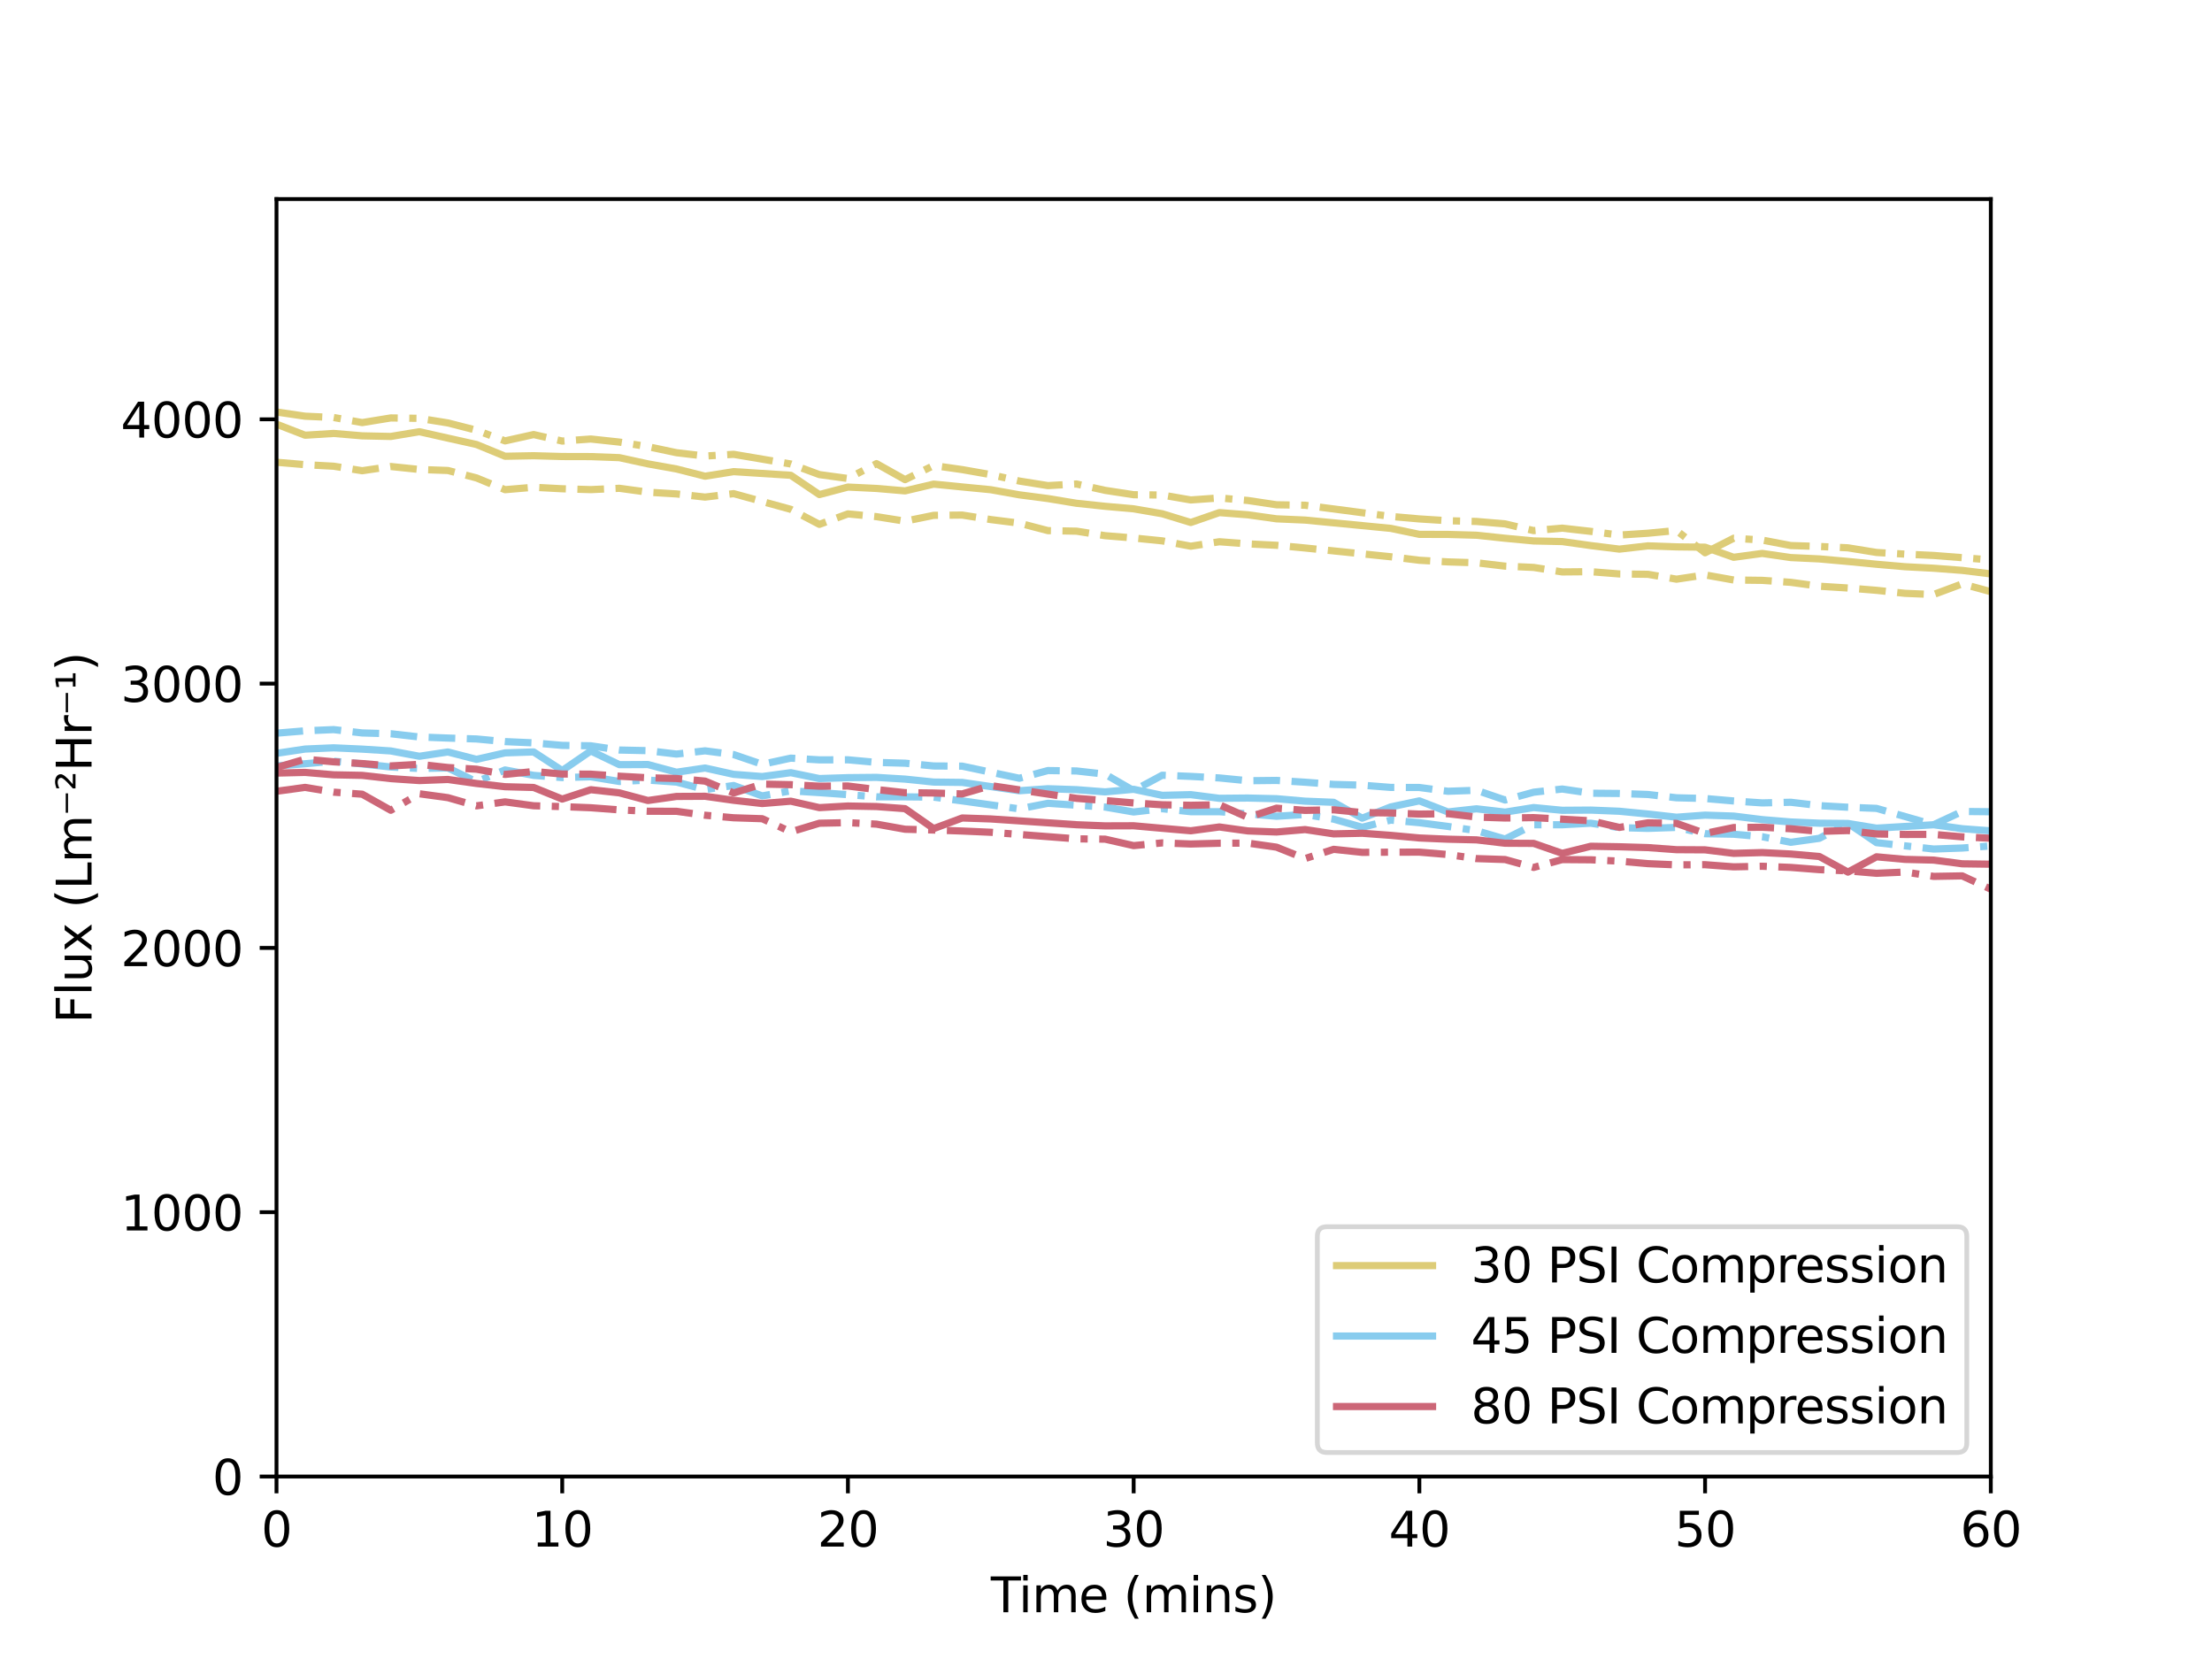 <?xml version="1.0" encoding="utf-8" standalone="no"?>
<!DOCTYPE svg PUBLIC "-//W3C//DTD SVG 1.1//EN"
  "http://www.w3.org/Graphics/SVG/1.1/DTD/svg11.dtd">
<svg xmlns:xlink="http://www.w3.org/1999/xlink" width="460.8pt" height="345.6pt" viewBox="0 0 460.8 345.6" xmlns="http://www.w3.org/2000/svg" version="1.1">
 <defs>
  <style type="text/css">*{stroke-linejoin: round; stroke-linecap: butt}</style>
 </defs>
 <g id="figure_1">
  <g id="patch_1">
   <path d="M 0 345.6 
L 460.8 345.6 
L 460.8 0 
L 0 0 
z
" style="fill: #ffffff"/>
  </g>
  <g id="axes_1">
   <g id="patch_2">
    <path d="M 57.6 307.584 
L 414.72 307.584 
L 414.72 41.472 
L 57.6 41.472 
z
" style="fill: #ffffff"/>
   </g>
   <g id="matplotlib.axis_1">
    <g id="xtick_1">
     <g id="line2d_1">
      <defs>
       <path id="m5fa98bb21f" d="M 0 0 
L 0 3.5 
" style="stroke: #000000; stroke-width: 0.8"/>
      </defs>
      <g>
       <use xlink:href="#m5fa98bb21f" x="57.6" y="307.584" style="stroke: #000000; stroke-width: 0.8"/>
      </g>
     </g>
     <g id="text_1">
      <!-- 0 -->
      <g transform="translate(54.419 322.182) scale(0.1 -0.1)">
       <defs>
        <path id="DejaVuSans-30" d="M 2034 4250 
Q 1547 4250 1301 3770 
Q 1056 3291 1056 2328 
Q 1056 1369 1301 889 
Q 1547 409 2034 409 
Q 2525 409 2770 889 
Q 3016 1369 3016 2328 
Q 3016 3291 2770 3770 
Q 2525 4250 2034 4250 
z
M 2034 4750 
Q 2819 4750 3233 4129 
Q 3647 3509 3647 2328 
Q 3647 1150 3233 529 
Q 2819 -91 2034 -91 
Q 1250 -91 836 529 
Q 422 1150 422 2328 
Q 422 3509 836 4129 
Q 1250 4750 2034 4750 
z
" transform="scale(0.016)"/>
       </defs>
       <use xlink:href="#DejaVuSans-30"/>
      </g>
     </g>
    </g>
    <g id="xtick_2">
     <g id="line2d_2">
      <g>
       <use xlink:href="#m5fa98bb21f" x="117.12" y="307.584" style="stroke: #000000; stroke-width: 0.8"/>
      </g>
     </g>
     <g id="text_2">
      <!-- 10 -->
      <g transform="translate(110.757 322.182) scale(0.1 -0.1)">
       <defs>
        <path id="DejaVuSans-31" d="M 794 531 
L 1825 531 
L 1825 4091 
L 703 3866 
L 703 4441 
L 1819 4666 
L 2450 4666 
L 2450 531 
L 3481 531 
L 3481 0 
L 794 0 
L 794 531 
z
" transform="scale(0.016)"/>
       </defs>
       <use xlink:href="#DejaVuSans-31"/>
       <use xlink:href="#DejaVuSans-30" x="63.623"/>
      </g>
     </g>
    </g>
    <g id="xtick_3">
     <g id="line2d_3">
      <g>
       <use xlink:href="#m5fa98bb21f" x="176.64" y="307.584" style="stroke: #000000; stroke-width: 0.8"/>
      </g>
     </g>
     <g id="text_3">
      <!-- 20 -->
      <g transform="translate(170.278 322.182) scale(0.1 -0.1)">
       <defs>
        <path id="DejaVuSans-32" d="M 1228 531 
L 3431 531 
L 3431 0 
L 469 0 
L 469 531 
Q 828 903 1448 1529 
Q 2069 2156 2228 2338 
Q 2531 2678 2651 2914 
Q 2772 3150 2772 3378 
Q 2772 3750 2511 3984 
Q 2250 4219 1831 4219 
Q 1534 4219 1204 4116 
Q 875 4013 500 3803 
L 500 4441 
Q 881 4594 1212 4672 
Q 1544 4750 1819 4750 
Q 2544 4750 2975 4387 
Q 3406 4025 3406 3419 
Q 3406 3131 3298 2873 
Q 3191 2616 2906 2266 
Q 2828 2175 2409 1742 
Q 1991 1309 1228 531 
z
" transform="scale(0.016)"/>
       </defs>
       <use xlink:href="#DejaVuSans-32"/>
       <use xlink:href="#DejaVuSans-30" x="63.623"/>
      </g>
     </g>
    </g>
    <g id="xtick_4">
     <g id="line2d_4">
      <g>
       <use xlink:href="#m5fa98bb21f" x="236.16" y="307.584" style="stroke: #000000; stroke-width: 0.8"/>
      </g>
     </g>
     <g id="text_4">
      <!-- 30 -->
      <g transform="translate(229.798 322.182) scale(0.1 -0.1)">
       <defs>
        <path id="DejaVuSans-33" d="M 2597 2516 
Q 3050 2419 3304 2112 
Q 3559 1806 3559 1356 
Q 3559 666 3084 287 
Q 2609 -91 1734 -91 
Q 1441 -91 1130 -33 
Q 819 25 488 141 
L 488 750 
Q 750 597 1062 519 
Q 1375 441 1716 441 
Q 2309 441 2620 675 
Q 2931 909 2931 1356 
Q 2931 1769 2642 2001 
Q 2353 2234 1838 2234 
L 1294 2234 
L 1294 2753 
L 1863 2753 
Q 2328 2753 2575 2939 
Q 2822 3125 2822 3475 
Q 2822 3834 2567 4026 
Q 2313 4219 1838 4219 
Q 1578 4219 1281 4162 
Q 984 4106 628 3988 
L 628 4550 
Q 988 4650 1302 4700 
Q 1616 4750 1894 4750 
Q 2613 4750 3031 4423 
Q 3450 4097 3450 3541 
Q 3450 3153 3228 2886 
Q 3006 2619 2597 2516 
z
" transform="scale(0.016)"/>
       </defs>
       <use xlink:href="#DejaVuSans-33"/>
       <use xlink:href="#DejaVuSans-30" x="63.623"/>
      </g>
     </g>
    </g>
    <g id="xtick_5">
     <g id="line2d_5">
      <g>
       <use xlink:href="#m5fa98bb21f" x="295.68" y="307.584" style="stroke: #000000; stroke-width: 0.8"/>
      </g>
     </g>
     <g id="text_5">
      <!-- 40 -->
      <g transform="translate(289.317 322.182) scale(0.1 -0.1)">
       <defs>
        <path id="DejaVuSans-34" d="M 2419 4116 
L 825 1625 
L 2419 1625 
L 2419 4116 
z
M 2253 4666 
L 3047 4666 
L 3047 1625 
L 3713 1625 
L 3713 1100 
L 3047 1100 
L 3047 0 
L 2419 0 
L 2419 1100 
L 313 1100 
L 313 1709 
L 2253 4666 
z
" transform="scale(0.016)"/>
       </defs>
       <use xlink:href="#DejaVuSans-34"/>
       <use xlink:href="#DejaVuSans-30" x="63.623"/>
      </g>
     </g>
    </g>
    <g id="xtick_6">
     <g id="line2d_6">
      <g>
       <use xlink:href="#m5fa98bb21f" x="355.2" y="307.584" style="stroke: #000000; stroke-width: 0.8"/>
      </g>
     </g>
     <g id="text_6">
      <!-- 50 -->
      <g transform="translate(348.837 322.182) scale(0.1 -0.1)">
       <defs>
        <path id="DejaVuSans-35" d="M 691 4666 
L 3169 4666 
L 3169 4134 
L 1269 4134 
L 1269 2991 
Q 1406 3038 1543 3061 
Q 1681 3084 1819 3084 
Q 2600 3084 3056 2656 
Q 3513 2228 3513 1497 
Q 3513 744 3044 326 
Q 2575 -91 1722 -91 
Q 1428 -91 1123 -41 
Q 819 9 494 109 
L 494 744 
Q 775 591 1075 516 
Q 1375 441 1709 441 
Q 2250 441 2565 725 
Q 2881 1009 2881 1497 
Q 2881 1984 2565 2268 
Q 2250 2553 1709 2553 
Q 1456 2553 1204 2497 
Q 953 2441 691 2322 
L 691 4666 
z
" transform="scale(0.016)"/>
       </defs>
       <use xlink:href="#DejaVuSans-35"/>
       <use xlink:href="#DejaVuSans-30" x="63.623"/>
      </g>
     </g>
    </g>
    <g id="xtick_7">
     <g id="line2d_7">
      <g>
       <use xlink:href="#m5fa98bb21f" x="414.72" y="307.584" style="stroke: #000000; stroke-width: 0.8"/>
      </g>
     </g>
     <g id="text_7">
      <!-- 60 -->
      <g transform="translate(408.358 322.182) scale(0.1 -0.1)">
       <defs>
        <path id="DejaVuSans-36" d="M 2113 2584 
Q 1688 2584 1439 2293 
Q 1191 2003 1191 1497 
Q 1191 994 1439 701 
Q 1688 409 2113 409 
Q 2538 409 2786 701 
Q 3034 994 3034 1497 
Q 3034 2003 2786 2293 
Q 2538 2584 2113 2584 
z
M 3366 4563 
L 3366 3988 
Q 3128 4100 2886 4159 
Q 2644 4219 2406 4219 
Q 1781 4219 1451 3797 
Q 1122 3375 1075 2522 
Q 1259 2794 1537 2939 
Q 1816 3084 2150 3084 
Q 2853 3084 3261 2657 
Q 3669 2231 3669 1497 
Q 3669 778 3244 343 
Q 2819 -91 2113 -91 
Q 1303 -91 875 529 
Q 447 1150 447 2328 
Q 447 3434 972 4092 
Q 1497 4750 2381 4750 
Q 2619 4750 2861 4703 
Q 3103 4656 3366 4563 
z
" transform="scale(0.016)"/>
       </defs>
       <use xlink:href="#DejaVuSans-36"/>
       <use xlink:href="#DejaVuSans-30" x="63.623"/>
      </g>
     </g>
    </g>
    <g id="text_8">
     <!-- Time (mins) -->
     <g transform="translate(206.403 335.861) scale(0.1 -0.1)">
      <defs>
       <path id="DejaVuSans-54" d="M -19 4666 
L 3928 4666 
L 3928 4134 
L 2272 4134 
L 2272 0 
L 1638 0 
L 1638 4134 
L -19 4134 
L -19 4666 
z
" transform="scale(0.016)"/>
       <path id="DejaVuSans-69" d="M 603 3500 
L 1178 3500 
L 1178 0 
L 603 0 
L 603 3500 
z
M 603 4863 
L 1178 4863 
L 1178 4134 
L 603 4134 
L 603 4863 
z
" transform="scale(0.016)"/>
       <path id="DejaVuSans-6d" d="M 3328 2828 
Q 3544 3216 3844 3400 
Q 4144 3584 4550 3584 
Q 5097 3584 5394 3201 
Q 5691 2819 5691 2113 
L 5691 0 
L 5113 0 
L 5113 2094 
Q 5113 2597 4934 2840 
Q 4756 3084 4391 3084 
Q 3944 3084 3684 2787 
Q 3425 2491 3425 1978 
L 3425 0 
L 2847 0 
L 2847 2094 
Q 2847 2600 2669 2842 
Q 2491 3084 2119 3084 
Q 1678 3084 1418 2786 
Q 1159 2488 1159 1978 
L 1159 0 
L 581 0 
L 581 3500 
L 1159 3500 
L 1159 2956 
Q 1356 3278 1631 3431 
Q 1906 3584 2284 3584 
Q 2666 3584 2933 3390 
Q 3200 3197 3328 2828 
z
" transform="scale(0.016)"/>
       <path id="DejaVuSans-65" d="M 3597 1894 
L 3597 1613 
L 953 1613 
Q 991 1019 1311 708 
Q 1631 397 2203 397 
Q 2534 397 2845 478 
Q 3156 559 3463 722 
L 3463 178 
Q 3153 47 2828 -22 
Q 2503 -91 2169 -91 
Q 1331 -91 842 396 
Q 353 884 353 1716 
Q 353 2575 817 3079 
Q 1281 3584 2069 3584 
Q 2775 3584 3186 3129 
Q 3597 2675 3597 1894 
z
M 3022 2063 
Q 3016 2534 2758 2815 
Q 2500 3097 2075 3097 
Q 1594 3097 1305 2825 
Q 1016 2553 972 2059 
L 3022 2063 
z
" transform="scale(0.016)"/>
       <path id="DejaVuSans-20" transform="scale(0.016)"/>
       <path id="DejaVuSans-28" d="M 1984 4856 
Q 1566 4138 1362 3434 
Q 1159 2731 1159 2009 
Q 1159 1288 1364 580 
Q 1569 -128 1984 -844 
L 1484 -844 
Q 1016 -109 783 600 
Q 550 1309 550 2009 
Q 550 2706 781 3412 
Q 1013 4119 1484 4856 
L 1984 4856 
z
" transform="scale(0.016)"/>
       <path id="DejaVuSans-6e" d="M 3513 2113 
L 3513 0 
L 2938 0 
L 2938 2094 
Q 2938 2591 2744 2837 
Q 2550 3084 2163 3084 
Q 1697 3084 1428 2787 
Q 1159 2491 1159 1978 
L 1159 0 
L 581 0 
L 581 3500 
L 1159 3500 
L 1159 2956 
Q 1366 3272 1645 3428 
Q 1925 3584 2291 3584 
Q 2894 3584 3203 3211 
Q 3513 2838 3513 2113 
z
" transform="scale(0.016)"/>
       <path id="DejaVuSans-73" d="M 2834 3397 
L 2834 2853 
Q 2591 2978 2328 3040 
Q 2066 3103 1784 3103 
Q 1356 3103 1142 2972 
Q 928 2841 928 2578 
Q 928 2378 1081 2264 
Q 1234 2150 1697 2047 
L 1894 2003 
Q 2506 1872 2764 1633 
Q 3022 1394 3022 966 
Q 3022 478 2636 193 
Q 2250 -91 1575 -91 
Q 1294 -91 989 -36 
Q 684 19 347 128 
L 347 722 
Q 666 556 975 473 
Q 1284 391 1588 391 
Q 1994 391 2212 530 
Q 2431 669 2431 922 
Q 2431 1156 2273 1281 
Q 2116 1406 1581 1522 
L 1381 1569 
Q 847 1681 609 1914 
Q 372 2147 372 2553 
Q 372 3047 722 3315 
Q 1072 3584 1716 3584 
Q 2034 3584 2315 3537 
Q 2597 3491 2834 3397 
z
" transform="scale(0.016)"/>
       <path id="DejaVuSans-29" d="M 513 4856 
L 1013 4856 
Q 1481 4119 1714 3412 
Q 1947 2706 1947 2009 
Q 1947 1309 1714 600 
Q 1481 -109 1013 -844 
L 513 -844 
Q 928 -128 1133 580 
Q 1338 1288 1338 2009 
Q 1338 2731 1133 3434 
Q 928 4138 513 4856 
z
" transform="scale(0.016)"/>
      </defs>
      <use xlink:href="#DejaVuSans-54"/>
      <use xlink:href="#DejaVuSans-69" x="57.959"/>
      <use xlink:href="#DejaVuSans-6d" x="85.742"/>
      <use xlink:href="#DejaVuSans-65" x="183.154"/>
      <use xlink:href="#DejaVuSans-20" x="244.678"/>
      <use xlink:href="#DejaVuSans-28" x="276.465"/>
      <use xlink:href="#DejaVuSans-6d" x="315.479"/>
      <use xlink:href="#DejaVuSans-69" x="412.891"/>
      <use xlink:href="#DejaVuSans-6e" x="440.674"/>
      <use xlink:href="#DejaVuSans-73" x="504.053"/>
      <use xlink:href="#DejaVuSans-29" x="556.152"/>
     </g>
    </g>
   </g>
   <g id="matplotlib.axis_2">
    <g id="ytick_1">
     <g id="line2d_8">
      <defs>
       <path id="m51da968576" d="M 0 0 
L -3.5 0 
" style="stroke: #000000; stroke-width: 0.8"/>
      </defs>
      <g>
       <use xlink:href="#m51da968576" x="57.6" y="307.584" style="stroke: #000000; stroke-width: 0.8"/>
      </g>
     </g>
     <g id="text_9">
      <!-- 0 -->
      <g transform="translate(44.237 311.383) scale(0.1 -0.1)">
       <use xlink:href="#DejaVuSans-30"/>
      </g>
     </g>
    </g>
    <g id="ytick_2">
     <g id="line2d_9">
      <g>
       <use xlink:href="#m51da968576" x="57.6" y="252.525" style="stroke: #000000; stroke-width: 0.8"/>
      </g>
     </g>
     <g id="text_10">
      <!-- 1000 -->
      <g transform="translate(25.15 256.325) scale(0.1 -0.1)">
       <use xlink:href="#DejaVuSans-31"/>
       <use xlink:href="#DejaVuSans-30" x="63.623"/>
       <use xlink:href="#DejaVuSans-30" x="127.246"/>
       <use xlink:href="#DejaVuSans-30" x="190.869"/>
      </g>
     </g>
    </g>
    <g id="ytick_3">
     <g id="line2d_10">
      <g>
       <use xlink:href="#m51da968576" x="57.6" y="197.467" style="stroke: #000000; stroke-width: 0.8"/>
      </g>
     </g>
     <g id="text_11">
      <!-- 2000 -->
      <g transform="translate(25.15 201.266) scale(0.1 -0.1)">
       <use xlink:href="#DejaVuSans-32"/>
       <use xlink:href="#DejaVuSans-30" x="63.623"/>
       <use xlink:href="#DejaVuSans-30" x="127.246"/>
       <use xlink:href="#DejaVuSans-30" x="190.869"/>
      </g>
     </g>
    </g>
    <g id="ytick_4">
     <g id="line2d_11">
      <g>
       <use xlink:href="#m51da968576" x="57.6" y="142.408" style="stroke: #000000; stroke-width: 0.8"/>
      </g>
     </g>
     <g id="text_12">
      <!-- 3000 -->
      <g transform="translate(25.15 146.208) scale(0.1 -0.1)">
       <use xlink:href="#DejaVuSans-33"/>
       <use xlink:href="#DejaVuSans-30" x="63.623"/>
       <use xlink:href="#DejaVuSans-30" x="127.246"/>
       <use xlink:href="#DejaVuSans-30" x="190.869"/>
      </g>
     </g>
    </g>
    <g id="ytick_5">
     <g id="line2d_12">
      <g>
       <use xlink:href="#m51da968576" x="57.6" y="87.35" style="stroke: #000000; stroke-width: 0.8"/>
      </g>
     </g>
     <g id="text_13">
      <!-- 4000 -->
      <g transform="translate(25.15 91.149) scale(0.1 -0.1)">
       <use xlink:href="#DejaVuSans-34"/>
       <use xlink:href="#DejaVuSans-30" x="63.623"/>
       <use xlink:href="#DejaVuSans-30" x="127.246"/>
       <use xlink:href="#DejaVuSans-30" x="190.869"/>
      </g>
     </g>
    </g>
    <g id="text_14">
     <!-- Flux (Lm⁻²Hr⁻¹) -->
     <g transform="translate(19.07 213.171) rotate(-90) scale(0.1 -0.1)">
      <defs>
       <path id="DejaVuSans-46" d="M 628 4666 
L 3309 4666 
L 3309 4134 
L 1259 4134 
L 1259 2759 
L 3109 2759 
L 3109 2228 
L 1259 2228 
L 1259 0 
L 628 0 
L 628 4666 
z
" transform="scale(0.016)"/>
       <path id="DejaVuSans-6c" d="M 603 4863 
L 1178 4863 
L 1178 0 
L 603 0 
L 603 4863 
z
" transform="scale(0.016)"/>
       <path id="DejaVuSans-75" d="M 544 1381 
L 544 3500 
L 1119 3500 
L 1119 1403 
Q 1119 906 1312 657 
Q 1506 409 1894 409 
Q 2359 409 2629 706 
Q 2900 1003 2900 1516 
L 2900 3500 
L 3475 3500 
L 3475 0 
L 2900 0 
L 2900 538 
Q 2691 219 2414 64 
Q 2138 -91 1772 -91 
Q 1169 -91 856 284 
Q 544 659 544 1381 
z
M 1991 3584 
L 1991 3584 
z
" transform="scale(0.016)"/>
       <path id="DejaVuSans-78" d="M 3513 3500 
L 2247 1797 
L 3578 0 
L 2900 0 
L 1881 1375 
L 863 0 
L 184 0 
L 1544 1831 
L 300 3500 
L 978 3500 
L 1906 2253 
L 2834 3500 
L 3513 3500 
z
" transform="scale(0.016)"/>
       <path id="DejaVuSans-4c" d="M 628 4666 
L 1259 4666 
L 1259 531 
L 3531 531 
L 3531 0 
L 628 0 
L 628 4666 
z
" transform="scale(0.016)"/>
       <path id="DejaVuSans-207b" d="M 428 3359 
L 2950 3359 
L 2950 3063 
L 428 3063 
L 428 3359 
z
" transform="scale(0.016)"/>
       <path id="DejaVuSans-b2" d="M 838 2444 
L 2163 2444 
L 2163 2088 
L 294 2088 
L 294 2431 
Q 400 2528 597 2703 
Q 1672 3656 1672 3950 
Q 1672 4156 1509 4282 
Q 1347 4409 1081 4409 
Q 919 4409 728 4354 
Q 538 4300 313 4191 
L 313 4575 
Q 553 4663 761 4706 
Q 969 4750 1147 4750 
Q 1600 4750 1872 4544 
Q 2144 4338 2144 4000 
Q 2144 3566 1109 2678 
Q 934 2528 838 2444 
z
" transform="scale(0.016)"/>
       <path id="DejaVuSans-48" d="M 628 4666 
L 1259 4666 
L 1259 2753 
L 3553 2753 
L 3553 4666 
L 4184 4666 
L 4184 0 
L 3553 0 
L 3553 2222 
L 1259 2222 
L 1259 0 
L 628 0 
L 628 4666 
z
" transform="scale(0.016)"/>
       <path id="DejaVuSans-72" d="M 2631 2963 
Q 2534 3019 2420 3045 
Q 2306 3072 2169 3072 
Q 1681 3072 1420 2755 
Q 1159 2438 1159 1844 
L 1159 0 
L 581 0 
L 581 3500 
L 1159 3500 
L 1159 2956 
Q 1341 3275 1631 3429 
Q 1922 3584 2338 3584 
Q 2397 3584 2469 3576 
Q 2541 3569 2628 3553 
L 2631 2963 
z
" transform="scale(0.016)"/>
       <path id="DejaVuSans-b9" d="M 488 2431 
L 1125 2431 
L 1125 4341 
L 428 4213 
L 428 4575 
L 1147 4697 
L 1575 4697 
L 1575 2431 
L 2216 2431 
L 2216 2088 
L 488 2088 
L 488 2431 
z
" transform="scale(0.016)"/>
      </defs>
      <use xlink:href="#DejaVuSans-46"/>
      <use xlink:href="#DejaVuSans-6c" x="57.52"/>
      <use xlink:href="#DejaVuSans-75" x="85.303"/>
      <use xlink:href="#DejaVuSans-78" x="148.682"/>
      <use xlink:href="#DejaVuSans-20" x="207.861"/>
      <use xlink:href="#DejaVuSans-28" x="239.648"/>
      <use xlink:href="#DejaVuSans-4c" x="278.662"/>
      <use xlink:href="#DejaVuSans-6d" x="334.375"/>
      <use xlink:href="#DejaVuSans-207b" x="431.787"/>
      <use xlink:href="#DejaVuSans-b2" x="484.57"/>
      <use xlink:href="#DejaVuSans-48" x="524.658"/>
      <use xlink:href="#DejaVuSans-72" x="599.854"/>
      <use xlink:href="#DejaVuSans-207b" x="640.967"/>
      <use xlink:href="#DejaVuSans-b9" x="693.75"/>
      <use xlink:href="#DejaVuSans-29" x="733.838"/>
     </g>
    </g>
   </g>
   <g id="line2d_13">
    <path d="M 57.6 88.36 
L 63.552 90.664 
L 69.504 90.293 
L 75.456 90.792 
L 81.408 90.921 
L 87.36 89.933 
L 93.312 91.271 
L 99.264 92.598 
L 105.216 95.046 
L 111.168 94.933 
L 117.12 95.101 
L 123.072 95.117 
L 129.024 95.338 
L 134.976 96.633 
L 140.928 97.695 
L 146.88 99.203 
L 152.832 98.25 
L 164.736 99.012 
L 170.688 103.03 
L 176.64 101.463 
L 182.592 101.752 
L 188.544 102.259 
L 194.496 100.851 
L 200.448 101.44 
L 206.4 102.017 
L 212.352 103.084 
L 218.304 103.859 
L 224.256 104.843 
L 230.208 105.471 
L 236.16 105.998 
L 242.112 107.023 
L 248.064 108.844 
L 254.016 106.784 
L 259.968 107.244 
L 265.92 108.08 
L 271.872 108.34 
L 289.728 110.071 
L 295.68 111.317 
L 301.632 111.33 
L 307.584 111.498 
L 313.536 112.129 
L 319.488 112.688 
L 325.44 112.817 
L 331.392 113.655 
L 337.344 114.393 
L 343.296 113.713 
L 349.248 113.924 
L 355.2 113.991 
L 361.152 116.094 
L 367.104 115.289 
L 373.056 116.152 
L 379.008 116.433 
L 384.96 116.964 
L 390.912 117.544 
L 396.864 118.06 
L 402.816 118.37 
L 408.768 118.824 
L 414.72 119.554 
" clip-path="url(#pcae68117fb)" style="fill: none; stroke: #ddcc77; stroke-width: 1.5; stroke-linecap: square"/>
   </g>
   <g id="line2d_14">
    <path d="M 57.6 96.294 
L 63.552 96.799 
L 69.504 97.119 
L 75.456 98.06 
L 81.408 97.18 
L 87.36 97.8 
L 93.312 98.011 
L 99.264 99.561 
L 105.216 102.011 
L 111.168 101.504 
L 117.12 101.82 
L 123.072 101.998 
L 129.024 101.721 
L 134.976 102.531 
L 140.928 102.893 
L 146.88 103.552 
L 152.832 102.834 
L 164.736 106.106 
L 170.688 109.235 
L 176.64 107.054 
L 182.592 107.628 
L 188.544 108.571 
L 194.496 107.356 
L 200.448 107.297 
L 206.4 108.236 
L 212.352 108.982 
L 218.304 110.539 
L 224.256 110.652 
L 230.208 111.592 
L 236.16 112.075 
L 242.112 112.67 
L 248.064 113.784 
L 254.016 112.854 
L 259.968 113.299 
L 265.92 113.593 
L 271.872 114.155 
L 289.728 115.984 
L 295.68 116.713 
L 301.632 117.055 
L 307.584 117.234 
L 313.536 117.937 
L 319.488 118.205 
L 325.44 119.144 
L 331.392 119.091 
L 337.344 119.565 
L 343.296 119.639 
L 349.248 120.654 
L 355.2 119.762 
L 361.152 120.826 
L 367.104 120.898 
L 373.056 121.31 
L 379.008 122.119 
L 384.96 122.492 
L 390.912 122.973 
L 396.864 123.603 
L 402.816 123.848 
L 408.768 121.629 
L 414.72 123.256 
" clip-path="url(#pcae68117fb)" style="fill: none; stroke-dasharray: 5.55,2.4; stroke-dashoffset: 0; stroke: #ddcc77; stroke-width: 1.5"/>
   </g>
   <g id="line2d_15">
    <path d="M 57.6 85.824 
L 63.552 86.702 
L 69.504 86.972 
L 75.456 88.034 
L 81.408 87.063 
L 87.36 87.149 
L 93.312 88.105 
L 99.264 89.627 
L 105.216 91.846 
L 111.168 90.524 
L 117.12 91.881 
L 123.072 91.453 
L 129.024 92.091 
L 134.976 93.046 
L 140.928 94.307 
L 146.88 95.004 
L 152.832 94.643 
L 164.736 96.657 
L 170.688 98.866 
L 176.64 99.679 
L 182.592 96.583 
L 188.544 99.922 
L 194.496 96.978 
L 200.448 97.827 
L 206.4 98.873 
L 212.352 100.212 
L 218.304 101.159 
L 224.256 100.826 
L 230.208 102.15 
L 236.16 103.059 
L 242.112 103.125 
L 248.064 104.148 
L 254.016 103.727 
L 259.968 104.262 
L 265.92 105.154 
L 271.872 105.249 
L 289.728 107.58 
L 295.68 108.101 
L 301.632 108.477 
L 307.584 108.629 
L 313.536 109.135 
L 319.488 110.536 
L 325.44 110.025 
L 331.392 110.695 
L 337.344 111.468 
L 343.296 111.081 
L 349.248 110.514 
L 355.2 115.157 
L 361.152 112.127 
L 367.104 112.505 
L 373.056 113.646 
L 379.008 113.839 
L 384.96 114.12 
L 390.912 115.088 
L 396.864 115.435 
L 402.816 115.711 
L 408.768 116.174 
L 414.72 116.639 
" clip-path="url(#pcae68117fb)" style="fill: none; stroke-dasharray: 9.6,2.4,1.5,2.4; stroke-dashoffset: 0; stroke: #ddcc77; stroke-width: 1.5"/>
   </g>
   <g id="line2d_16">
    <path d="M 57.6 156.935 
L 63.552 156.042 
L 69.504 155.784 
L 75.456 156.055 
L 81.408 156.436 
L 87.36 157.544 
L 93.312 156.651 
L 99.264 158.188 
L 105.216 156.837 
L 111.168 156.641 
L 117.12 160.521 
L 123.072 156.439 
L 129.024 159.295 
L 134.976 159.266 
L 140.928 160.868 
L 146.88 159.993 
L 152.832 161.308 
L 158.784 161.769 
L 164.736 160.963 
L 170.688 162.187 
L 176.64 161.998 
L 182.592 161.941 
L 188.544 162.303 
L 194.496 162.918 
L 200.448 162.989 
L 212.352 164.726 
L 218.304 164.305 
L 224.256 164.503 
L 230.208 164.965 
L 236.16 164.426 
L 242.112 165.683 
L 248.064 165.538 
L 254.016 166.302 
L 259.968 166.245 
L 265.92 166.384 
L 271.872 166.898 
L 277.824 167.135 
L 283.776 170.443 
L 289.728 168.092 
L 295.68 166.835 
L 301.632 169.143 
L 307.584 168.488 
L 313.536 169.179 
L 319.488 168.229 
L 325.44 168.799 
L 331.392 168.757 
L 337.344 168.998 
L 343.296 169.574 
L 349.248 170.241 
L 355.2 169.808 
L 361.152 170.004 
L 367.104 170.74 
L 373.056 171.231 
L 379.008 171.486 
L 384.96 171.542 
L 390.912 172.519 
L 402.816 171.809 
L 408.768 172.638 
L 414.72 173.082 
" clip-path="url(#pcae68117fb)" style="fill: none; stroke: #88ccee; stroke-width: 1.5; stroke-linecap: square"/>
   </g>
   <g id="line2d_17">
    <path d="M 57.6 152.736 
L 63.552 152.245 
L 69.504 151.99 
L 75.456 152.686 
L 81.408 152.852 
L 87.36 153.527 
L 93.312 153.752 
L 99.264 153.94 
L 105.216 154.491 
L 111.168 154.753 
L 117.12 155.277 
L 123.072 155.363 
L 129.024 156.246 
L 134.976 156.375 
L 140.928 157.087 
L 146.88 156.411 
L 152.832 157.188 
L 158.784 159.217 
L 164.736 157.935 
L 170.688 158.293 
L 176.64 158.282 
L 182.592 158.824 
L 188.544 158.986 
L 194.496 159.564 
L 200.448 159.602 
L 212.352 162.125 
L 218.304 160.52 
L 224.256 160.605 
L 230.208 161.271 
L 236.16 164.706 
L 242.112 161.496 
L 248.064 161.737 
L 254.016 162.059 
L 259.968 162.64 
L 265.92 162.576 
L 271.872 162.949 
L 277.824 163.405 
L 283.776 163.567 
L 289.728 164.033 
L 295.68 164.049 
L 301.632 164.836 
L 307.584 164.629 
L 313.536 166.659 
L 319.488 165.032 
L 325.44 164.367 
L 331.392 165.242 
L 337.344 165.295 
L 343.296 165.504 
L 349.248 166.192 
L 355.2 166.34 
L 361.152 166.856 
L 367.104 167.26 
L 373.056 167.126 
L 379.008 167.83 
L 384.96 168.164 
L 390.912 168.401 
L 402.816 171.804 
L 408.768 169.041 
L 414.72 169.1 
" clip-path="url(#pcae68117fb)" style="fill: none; stroke-dasharray: 5.55,2.4; stroke-dashoffset: 0; stroke: #88ccee; stroke-width: 1.5"/>
   </g>
   <g id="line2d_18">
    <path d="M 57.6 159.556 
L 63.552 159.104 
L 69.504 158.566 
L 75.456 159.139 
L 81.408 159.779 
L 87.36 160.088 
L 93.312 159.976 
L 99.264 162.859 
L 105.216 160.392 
L 111.168 161.522 
L 117.12 161.983 
L 123.072 161.819 
L 129.024 162.795 
L 134.976 162.507 
L 140.928 162.923 
L 146.88 164.474 
L 152.832 163.637 
L 158.784 165.801 
L 164.736 164.744 
L 170.688 165.118 
L 176.64 165.541 
L 182.592 166 
L 188.544 166.002 
L 194.496 166.055 
L 200.448 166.842 
L 212.352 168.504 
L 218.304 167.341 
L 224.256 167.743 
L 230.208 168.126 
L 236.16 169.152 
L 242.112 168.469 
L 248.064 169.09 
L 254.016 169.092 
L 259.968 169.546 
L 265.92 170.041 
L 271.872 169.674 
L 277.824 170.64 
L 283.776 172.334 
L 289.728 170.842 
L 295.68 171.384 
L 301.632 172.16 
L 307.584 173.045 
L 313.536 174.792 
L 319.488 171.806 
L 325.44 171.81 
L 331.392 171.491 
L 337.344 172.409 
L 343.296 172.567 
L 349.248 172.364 
L 355.2 173.68 
L 361.152 173.78 
L 367.104 174.303 
L 373.056 175.466 
L 379.008 174.636 
L 384.96 171.494 
L 390.912 175.541 
L 402.816 176.868 
L 408.768 176.66 
L 414.72 176.222 
" clip-path="url(#pcae68117fb)" style="fill: none; stroke-dasharray: 9.6,2.4,1.5,2.4; stroke-dashoffset: 0; stroke: #88ccee; stroke-width: 1.5"/>
   </g>
   <g id="line2d_19">
    <path d="M 57.6 161.049 
L 63.552 160.905 
L 69.504 161.407 
L 75.456 161.523 
L 81.408 162.201 
L 87.36 162.606 
L 93.312 162.379 
L 99.264 163.212 
L 105.216 163.887 
L 111.168 164.045 
L 117.12 166.462 
L 123.072 164.51 
L 129.024 165.167 
L 134.976 166.76 
L 140.928 165.913 
L 146.88 165.879 
L 152.832 166.718 
L 158.784 167.39 
L 164.736 166.901 
L 170.688 168.246 
L 176.64 167.907 
L 182.592 168.018 
L 188.544 168.459 
L 194.496 172.614 
L 200.448 170.399 
L 206.4 170.601 
L 224.256 171.807 
L 230.208 172.043 
L 236.16 172.023 
L 242.112 172.551 
L 248.064 173.065 
L 254.016 172.273 
L 259.968 173.097 
L 265.92 173.32 
L 271.872 172.814 
L 277.824 173.712 
L 283.776 173.584 
L 289.728 174.019 
L 295.68 174.566 
L 301.632 174.821 
L 307.584 174.96 
L 313.536 175.659 
L 319.488 175.694 
L 325.44 177.766 
L 331.392 176.29 
L 337.344 176.395 
L 343.296 176.569 
L 349.248 177.005 
L 355.2 177.039 
L 361.152 177.769 
L 367.104 177.606 
L 373.056 177.906 
L 379.008 178.424 
L 384.96 181.676 
L 390.912 178.487 
L 396.864 179.026 
L 402.816 179.172 
L 408.768 179.947 
L 414.72 180.029 
" clip-path="url(#pcae68117fb)" style="fill: none; stroke: #cc6677; stroke-width: 1.5; stroke-linecap: square"/>
   </g>
   <g id="line2d_20">
    <path d="M 57.6 159.896 
L 63.552 158.149 
L 69.504 158.701 
L 75.456 159.064 
L 81.408 159.556 
L 87.36 159.225 
L 93.312 159.888 
L 99.264 160.236 
L 105.216 161.326 
L 111.168 160.715 
L 117.12 161.243 
L 123.072 161.272 
L 129.024 161.696 
L 134.976 162.026 
L 140.928 162.173 
L 146.88 162.719 
L 152.832 165.19 
L 158.784 163.343 
L 164.736 163.461 
L 170.688 163.779 
L 176.64 163.74 
L 182.592 164.478 
L 188.544 165.13 
L 194.496 165.196 
L 200.448 165.387 
L 206.4 163.656 
L 224.256 166.309 
L 230.208 166.768 
L 236.16 167.268 
L 242.112 167.65 
L 248.064 167.755 
L 254.016 167.645 
L 259.968 170.287 
L 265.92 168.36 
L 271.872 168.817 
L 277.824 168.696 
L 283.776 169.272 
L 289.728 169.354 
L 295.68 169.591 
L 301.632 169.505 
L 307.584 170.207 
L 313.536 170.405 
L 319.488 170.325 
L 325.44 170.647 
L 331.392 170.981 
L 337.344 172.365 
L 343.296 171.417 
L 349.248 171.525 
L 355.2 173.614 
L 361.152 172.388 
L 367.104 172.332 
L 373.056 172.644 
L 379.008 173.19 
L 384.96 173.02 
L 390.912 173.728 
L 396.864 173.833 
L 402.816 173.822 
L 408.768 174.332 
L 414.72 174.623 
" clip-path="url(#pcae68117fb)" style="fill: none; stroke-dasharray: 5.55,2.4; stroke-dashoffset: 0; stroke: #cc6677; stroke-width: 1.5"/>
   </g>
   <g id="line2d_21">
    <path d="M 57.6 164.837 
L 63.552 164.026 
L 69.504 165.021 
L 75.456 165.446 
L 81.408 168.794 
L 87.36 165.356 
L 93.312 166.167 
L 99.264 167.876 
L 105.216 167.046 
L 111.168 167.855 
L 117.12 168.031 
L 123.072 168.267 
L 129.024 168.714 
L 134.976 168.997 
L 140.928 169.009 
L 146.88 169.827 
L 152.832 170.357 
L 158.784 170.552 
L 164.736 173.297 
L 170.688 171.494 
L 176.64 171.372 
L 182.592 171.682 
L 188.544 172.747 
L 194.496 172.909 
L 200.448 173.116 
L 206.4 173.377 
L 224.256 174.747 
L 230.208 174.811 
L 236.16 176.158 
L 242.112 175.591 
L 248.064 175.818 
L 254.016 175.661 
L 259.968 175.635 
L 265.92 176.479 
L 271.872 178.859 
L 277.824 176.93 
L 283.776 177.561 
L 289.728 177.523 
L 295.68 177.515 
L 301.632 178.015 
L 307.584 178.861 
L 313.536 179.057 
L 319.488 180.702 
L 325.44 179.066 
L 331.392 179.111 
L 337.344 179.387 
L 343.296 179.913 
L 349.248 180.169 
L 355.2 180.132 
L 361.152 180.578 
L 367.104 180.457 
L 373.056 180.7 
L 379.008 181.163 
L 384.96 181.413 
L 390.912 181.922 
L 396.864 181.661 
L 402.816 182.567 
L 408.768 182.462 
L 414.72 185.226 
" clip-path="url(#pcae68117fb)" style="fill: none; stroke-dasharray: 9.6,2.4,1.5,2.4; stroke-dashoffset: 0; stroke: #cc6677; stroke-width: 1.5"/>
   </g>
   <g id="patch_3">
    <path d="M 57.6 307.584 
L 57.6 41.472 
" style="fill: none; stroke: #000000; stroke-width: 0.8; stroke-linejoin: miter; stroke-linecap: square"/>
   </g>
   <g id="patch_4">
    <path d="M 414.72 307.584 
L 414.72 41.472 
" style="fill: none; stroke: #000000; stroke-width: 0.8; stroke-linejoin: miter; stroke-linecap: square"/>
   </g>
   <g id="patch_5">
    <path d="M 57.6 307.584 
L 414.72 307.584 
" style="fill: none; stroke: #000000; stroke-width: 0.8; stroke-linejoin: miter; stroke-linecap: square"/>
   </g>
   <g id="patch_6">
    <path d="M 57.6 41.472 
L 414.72 41.472 
" style="fill: none; stroke: #000000; stroke-width: 0.8; stroke-linejoin: miter; stroke-linecap: square"/>
   </g>
   <g id="legend_1">
    <g id="patch_7">
     <path d="M 276.428 302.584 
L 407.72 302.584 
Q 409.72 302.584 409.72 300.584 
L 409.72 257.55 
Q 409.72 255.55 407.72 255.55 
L 276.428 255.55 
Q 274.428 255.55 274.428 257.55 
L 274.428 300.584 
Q 274.428 302.584 276.428 302.584 
z
" style="fill: #ffffff; opacity: 0.8; stroke: #cccccc; stroke-linejoin: miter"/>
    </g>
    <g id="line2d_22">
     <path d="M 278.428 263.648 
L 288.428 263.648 
L 298.428 263.648 
" style="fill: none; stroke: #ddcc77; stroke-width: 1.5; stroke-linecap: square"/>
    </g>
    <g id="text_15">
     <!-- 30 PSI Compression -->
     <g transform="translate(306.428 267.148) scale(0.1 -0.1)">
      <defs>
       <path id="DejaVuSans-50" d="M 1259 4147 
L 1259 2394 
L 2053 2394 
Q 2494 2394 2734 2622 
Q 2975 2850 2975 3272 
Q 2975 3691 2734 3919 
Q 2494 4147 2053 4147 
L 1259 4147 
z
M 628 4666 
L 2053 4666 
Q 2838 4666 3239 4311 
Q 3641 3956 3641 3272 
Q 3641 2581 3239 2228 
Q 2838 1875 2053 1875 
L 1259 1875 
L 1259 0 
L 628 0 
L 628 4666 
z
" transform="scale(0.016)"/>
       <path id="DejaVuSans-53" d="M 3425 4513 
L 3425 3897 
Q 3066 4069 2747 4153 
Q 2428 4238 2131 4238 
Q 1616 4238 1336 4038 
Q 1056 3838 1056 3469 
Q 1056 3159 1242 3001 
Q 1428 2844 1947 2747 
L 2328 2669 
Q 3034 2534 3370 2195 
Q 3706 1856 3706 1288 
Q 3706 609 3251 259 
Q 2797 -91 1919 -91 
Q 1588 -91 1214 -16 
Q 841 59 441 206 
L 441 856 
Q 825 641 1194 531 
Q 1563 422 1919 422 
Q 2459 422 2753 634 
Q 3047 847 3047 1241 
Q 3047 1584 2836 1778 
Q 2625 1972 2144 2069 
L 1759 2144 
Q 1053 2284 737 2584 
Q 422 2884 422 3419 
Q 422 4038 858 4394 
Q 1294 4750 2059 4750 
Q 2388 4750 2728 4690 
Q 3069 4631 3425 4513 
z
" transform="scale(0.016)"/>
       <path id="DejaVuSans-49" d="M 628 4666 
L 1259 4666 
L 1259 0 
L 628 0 
L 628 4666 
z
" transform="scale(0.016)"/>
       <path id="DejaVuSans-43" d="M 4122 4306 
L 4122 3641 
Q 3803 3938 3442 4084 
Q 3081 4231 2675 4231 
Q 1875 4231 1450 3742 
Q 1025 3253 1025 2328 
Q 1025 1406 1450 917 
Q 1875 428 2675 428 
Q 3081 428 3442 575 
Q 3803 722 4122 1019 
L 4122 359 
Q 3791 134 3420 21 
Q 3050 -91 2638 -91 
Q 1578 -91 968 557 
Q 359 1206 359 2328 
Q 359 3453 968 4101 
Q 1578 4750 2638 4750 
Q 3056 4750 3426 4639 
Q 3797 4528 4122 4306 
z
" transform="scale(0.016)"/>
       <path id="DejaVuSans-6f" d="M 1959 3097 
Q 1497 3097 1228 2736 
Q 959 2375 959 1747 
Q 959 1119 1226 758 
Q 1494 397 1959 397 
Q 2419 397 2687 759 
Q 2956 1122 2956 1747 
Q 2956 2369 2687 2733 
Q 2419 3097 1959 3097 
z
M 1959 3584 
Q 2709 3584 3137 3096 
Q 3566 2609 3566 1747 
Q 3566 888 3137 398 
Q 2709 -91 1959 -91 
Q 1206 -91 779 398 
Q 353 888 353 1747 
Q 353 2609 779 3096 
Q 1206 3584 1959 3584 
z
" transform="scale(0.016)"/>
       <path id="DejaVuSans-70" d="M 1159 525 
L 1159 -1331 
L 581 -1331 
L 581 3500 
L 1159 3500 
L 1159 2969 
Q 1341 3281 1617 3432 
Q 1894 3584 2278 3584 
Q 2916 3584 3314 3078 
Q 3713 2572 3713 1747 
Q 3713 922 3314 415 
Q 2916 -91 2278 -91 
Q 1894 -91 1617 61 
Q 1341 213 1159 525 
z
M 3116 1747 
Q 3116 2381 2855 2742 
Q 2594 3103 2138 3103 
Q 1681 3103 1420 2742 
Q 1159 2381 1159 1747 
Q 1159 1113 1420 752 
Q 1681 391 2138 391 
Q 2594 391 2855 752 
Q 3116 1113 3116 1747 
z
" transform="scale(0.016)"/>
      </defs>
      <use xlink:href="#DejaVuSans-33"/>
      <use xlink:href="#DejaVuSans-30" x="63.623"/>
      <use xlink:href="#DejaVuSans-20" x="127.246"/>
      <use xlink:href="#DejaVuSans-50" x="159.033"/>
      <use xlink:href="#DejaVuSans-53" x="219.336"/>
      <use xlink:href="#DejaVuSans-49" x="282.812"/>
      <use xlink:href="#DejaVuSans-20" x="312.305"/>
      <use xlink:href="#DejaVuSans-43" x="344.092"/>
      <use xlink:href="#DejaVuSans-6f" x="413.916"/>
      <use xlink:href="#DejaVuSans-6d" x="475.098"/>
      <use xlink:href="#DejaVuSans-70" x="572.51"/>
      <use xlink:href="#DejaVuSans-72" x="635.986"/>
      <use xlink:href="#DejaVuSans-65" x="674.85"/>
      <use xlink:href="#DejaVuSans-73" x="736.373"/>
      <use xlink:href="#DejaVuSans-73" x="788.473"/>
      <use xlink:href="#DejaVuSans-69" x="840.572"/>
      <use xlink:href="#DejaVuSans-6f" x="868.355"/>
      <use xlink:href="#DejaVuSans-6e" x="929.537"/>
     </g>
    </g>
    <g id="line2d_23">
     <path d="M 278.428 278.326 
L 288.428 278.326 
L 298.428 278.326 
" style="fill: none; stroke: #88ccee; stroke-width: 1.5; stroke-linecap: square"/>
    </g>
    <g id="text_16">
     <!-- 45 PSI Compression -->
     <g transform="translate(306.428 281.826) scale(0.1 -0.1)">
      <use xlink:href="#DejaVuSans-34"/>
      <use xlink:href="#DejaVuSans-35" x="63.623"/>
      <use xlink:href="#DejaVuSans-20" x="127.246"/>
      <use xlink:href="#DejaVuSans-50" x="159.033"/>
      <use xlink:href="#DejaVuSans-53" x="219.336"/>
      <use xlink:href="#DejaVuSans-49" x="282.812"/>
      <use xlink:href="#DejaVuSans-20" x="312.305"/>
      <use xlink:href="#DejaVuSans-43" x="344.092"/>
      <use xlink:href="#DejaVuSans-6f" x="413.916"/>
      <use xlink:href="#DejaVuSans-6d" x="475.098"/>
      <use xlink:href="#DejaVuSans-70" x="572.51"/>
      <use xlink:href="#DejaVuSans-72" x="635.986"/>
      <use xlink:href="#DejaVuSans-65" x="674.85"/>
      <use xlink:href="#DejaVuSans-73" x="736.373"/>
      <use xlink:href="#DejaVuSans-73" x="788.473"/>
      <use xlink:href="#DejaVuSans-69" x="840.572"/>
      <use xlink:href="#DejaVuSans-6f" x="868.355"/>
      <use xlink:href="#DejaVuSans-6e" x="929.537"/>
     </g>
    </g>
    <g id="line2d_24">
     <path d="M 278.428 293.004 
L 288.428 293.004 
L 298.428 293.004 
" style="fill: none; stroke: #cc6677; stroke-width: 1.5; stroke-linecap: square"/>
    </g>
    <g id="text_17">
     <!-- 80 PSI Compression -->
     <g transform="translate(306.428 296.504) scale(0.1 -0.1)">
      <defs>
       <path id="DejaVuSans-38" d="M 2034 2216 
Q 1584 2216 1326 1975 
Q 1069 1734 1069 1313 
Q 1069 891 1326 650 
Q 1584 409 2034 409 
Q 2484 409 2743 651 
Q 3003 894 3003 1313 
Q 3003 1734 2745 1975 
Q 2488 2216 2034 2216 
z
M 1403 2484 
Q 997 2584 770 2862 
Q 544 3141 544 3541 
Q 544 4100 942 4425 
Q 1341 4750 2034 4750 
Q 2731 4750 3128 4425 
Q 3525 4100 3525 3541 
Q 3525 3141 3298 2862 
Q 3072 2584 2669 2484 
Q 3125 2378 3379 2068 
Q 3634 1759 3634 1313 
Q 3634 634 3220 271 
Q 2806 -91 2034 -91 
Q 1263 -91 848 271 
Q 434 634 434 1313 
Q 434 1759 690 2068 
Q 947 2378 1403 2484 
z
M 1172 3481 
Q 1172 3119 1398 2916 
Q 1625 2713 2034 2713 
Q 2441 2713 2670 2916 
Q 2900 3119 2900 3481 
Q 2900 3844 2670 4047 
Q 2441 4250 2034 4250 
Q 1625 4250 1398 4047 
Q 1172 3844 1172 3481 
z
" transform="scale(0.016)"/>
      </defs>
      <use xlink:href="#DejaVuSans-38"/>
      <use xlink:href="#DejaVuSans-30" x="63.623"/>
      <use xlink:href="#DejaVuSans-20" x="127.246"/>
      <use xlink:href="#DejaVuSans-50" x="159.033"/>
      <use xlink:href="#DejaVuSans-53" x="219.336"/>
      <use xlink:href="#DejaVuSans-49" x="282.812"/>
      <use xlink:href="#DejaVuSans-20" x="312.305"/>
      <use xlink:href="#DejaVuSans-43" x="344.092"/>
      <use xlink:href="#DejaVuSans-6f" x="413.916"/>
      <use xlink:href="#DejaVuSans-6d" x="475.098"/>
      <use xlink:href="#DejaVuSans-70" x="572.51"/>
      <use xlink:href="#DejaVuSans-72" x="635.986"/>
      <use xlink:href="#DejaVuSans-65" x="674.85"/>
      <use xlink:href="#DejaVuSans-73" x="736.373"/>
      <use xlink:href="#DejaVuSans-73" x="788.473"/>
      <use xlink:href="#DejaVuSans-69" x="840.572"/>
      <use xlink:href="#DejaVuSans-6f" x="868.355"/>
      <use xlink:href="#DejaVuSans-6e" x="929.537"/>
     </g>
    </g>
   </g>
  </g>
 </g>
 <defs>
  <clipPath id="pcae68117fb">
   <rect x="57.6" y="41.472" width="357.12" height="266.112"/>
  </clipPath>
 </defs>
</svg>
